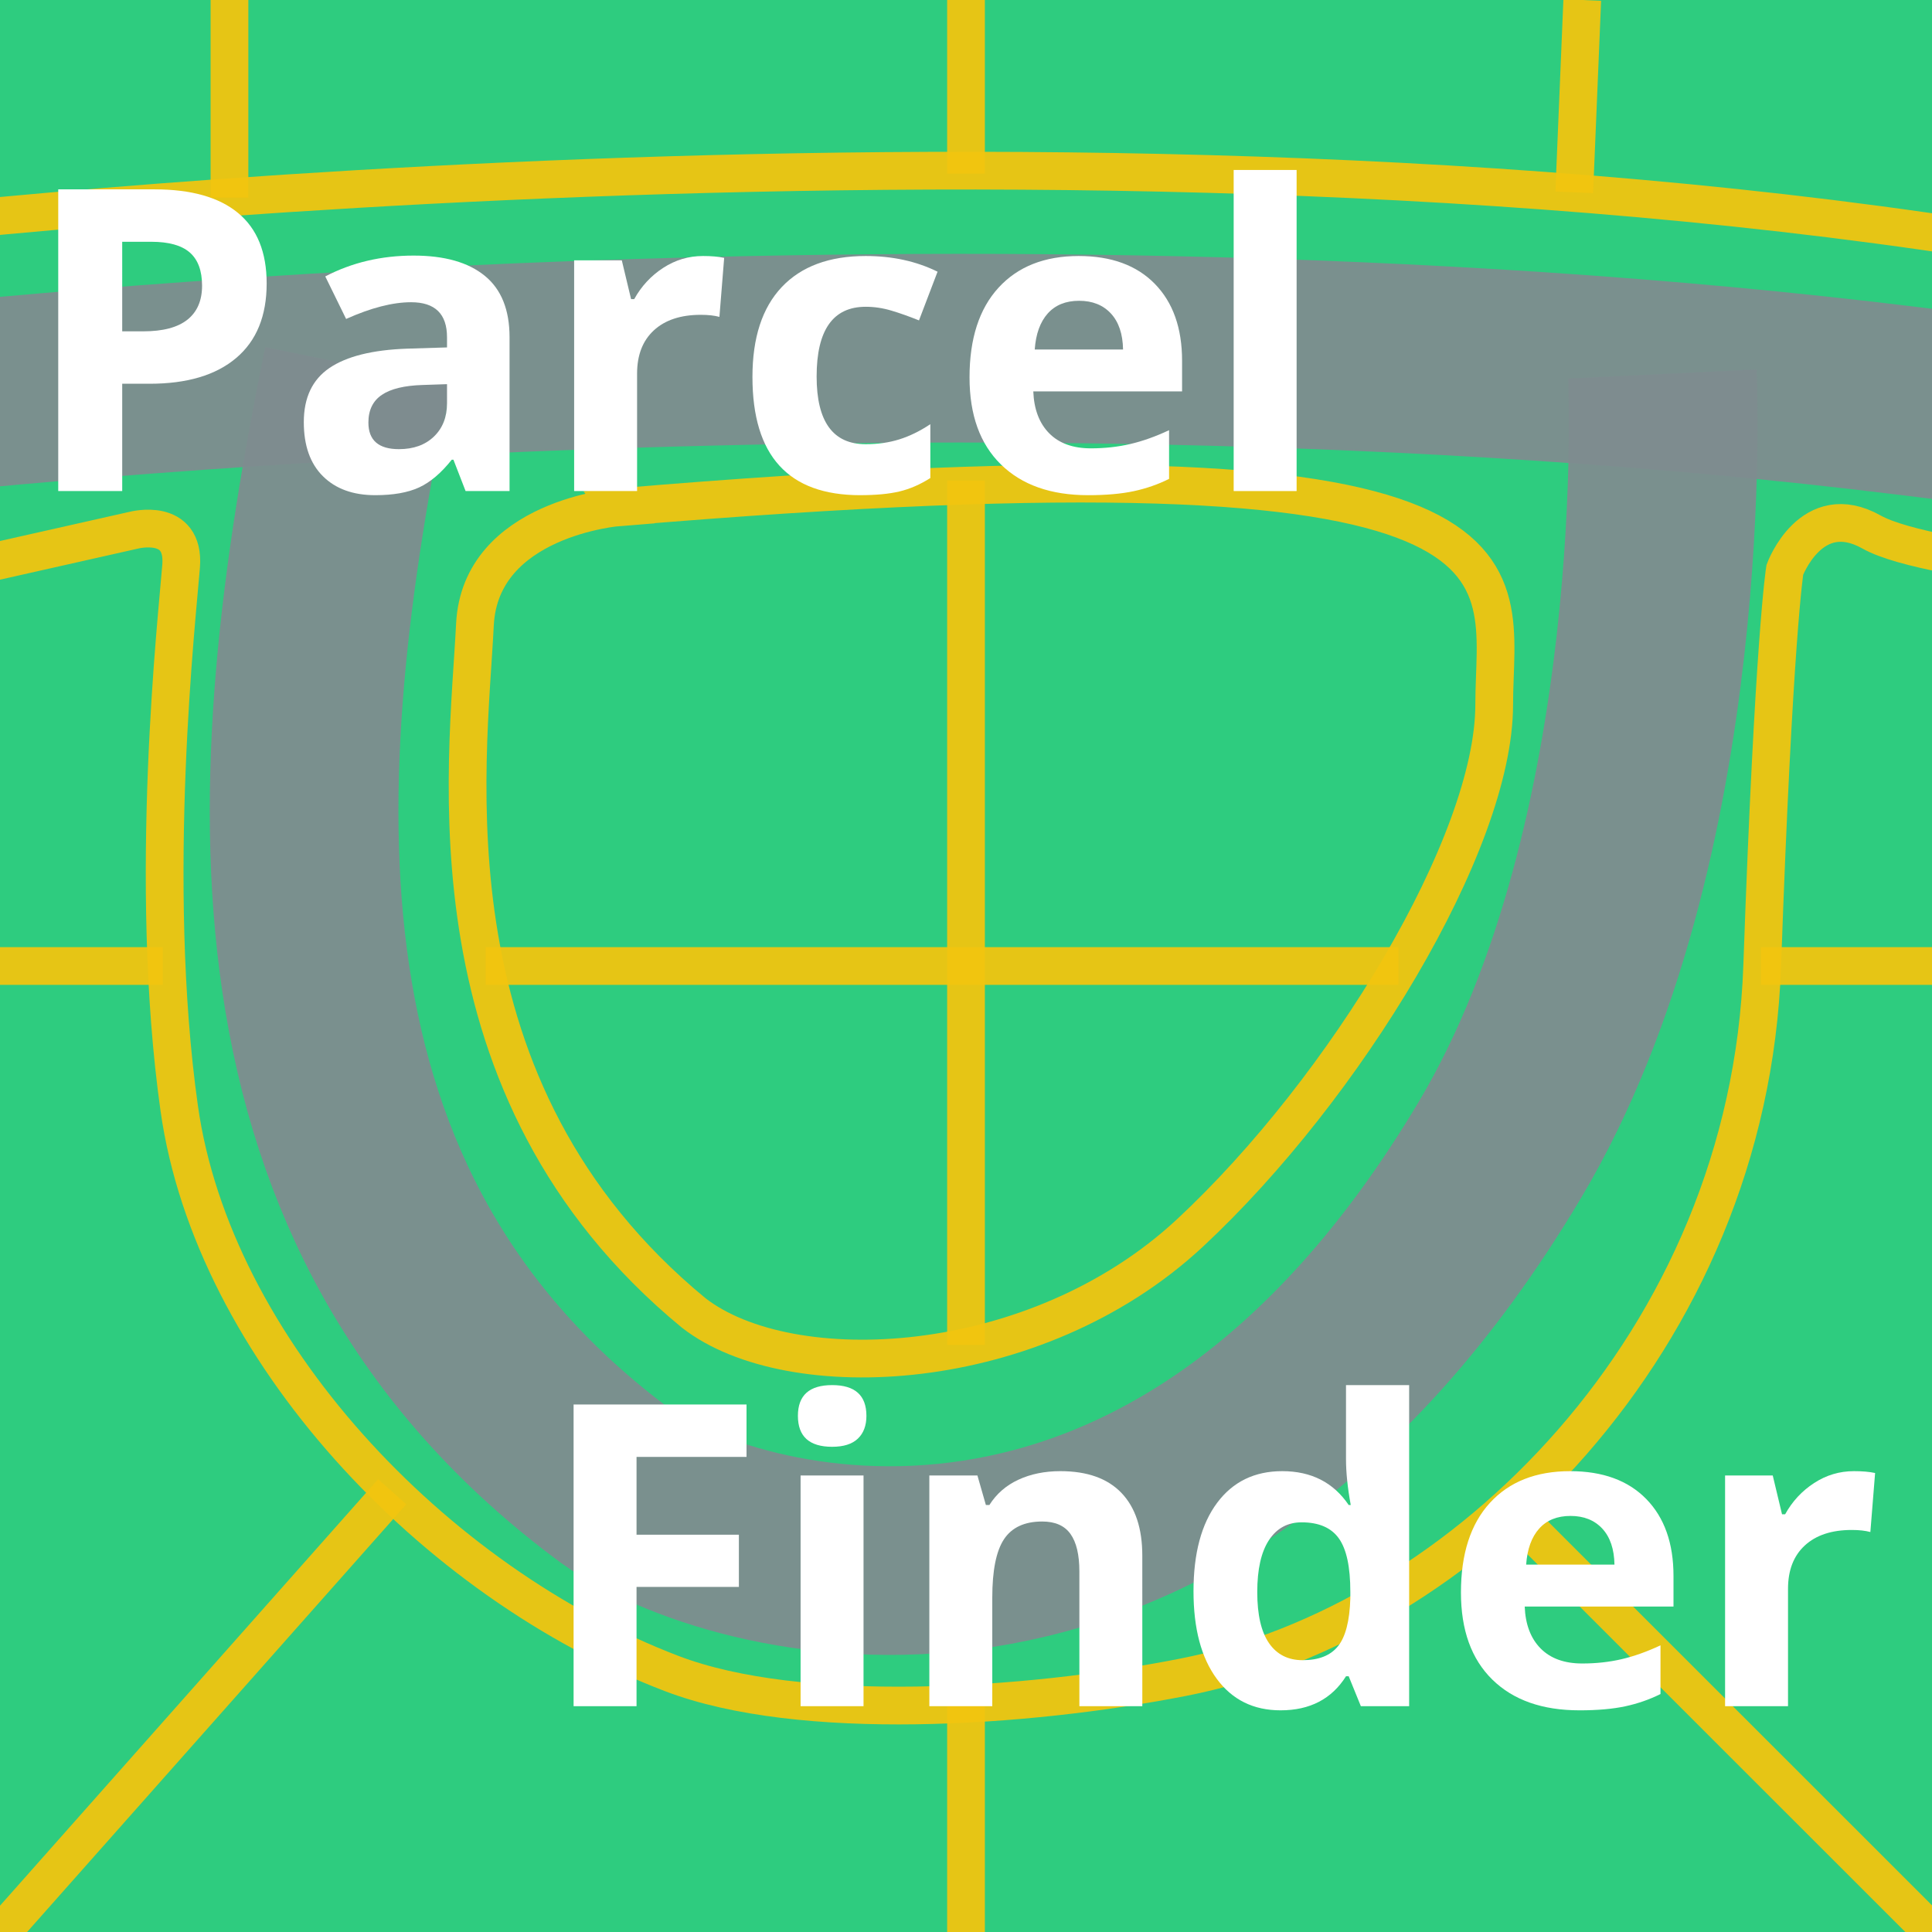 <?xml version="1.0" encoding="UTF-8" standalone="no"?>
<!-- Created with Inkscape (http://www.inkscape.org/) -->

<svg
   xmlns:dc="http://purl.org/dc/elements/1.1/"
   xmlns:cc="http://creativecommons.org/ns#"
   xmlns:rdf="http://www.w3.org/1999/02/22-rdf-syntax-ns#"
   xmlns:svg="http://www.w3.org/2000/svg"
   xmlns="http://www.w3.org/2000/svg"
   xmlns:sodipodi="http://sodipodi.sourceforge.net/DTD/sodipodi-0.dtd"
   xmlns:inkscape="http://www.inkscape.org/namespaces/inkscape"
   width="256"
   height="256"
   id="svg2"
   version="1.1"
   inkscape:version="0.48.4 r9939"
   sodipodi:docname="parcel-finder_button.svg"
   inkscape:export-filename="C:\Users\Ryan Cooper\Documents\GitHub\GSCPC-Website-Stuff\img\parcel-finder_button.png"
   inkscape:export-xdpi="90"
   inkscape:export-ydpi="90">
  <defs
     id="defs4" />
  <sodipodi:namedview
     id="base"
     pagecolor="#ffffff"
     bordercolor="#666666"
     borderopacity="1.0"
     inkscape:pageopacity="0.0"
     inkscape:pageshadow="2"
     inkscape:zoom="1.4142136"
     inkscape:cx="211.37999"
     inkscape:cy="49.329162"
     inkscape:document-units="px"
     inkscape:current-layer="layer10"
     showgrid="false"
     showguides="true"
     inkscape:guide-bbox="true"
     inkscape:window-width="1920"
     inkscape:window-height="976"
     inkscape:window-x="-8"
     inkscape:window-y="-8"
     inkscape:window-maximized="1">
    <sodipodi:guide
       orientation="1,0"
       position="8,128"
       id="guide2985" />
    <sodipodi:guide
       orientation="0,1"
       position="128,248"
       id="guide2987" />
    <sodipodi:guide
       orientation="1,0"
       position="248,128"
       id="guide2989" />
    <sodipodi:guide
       orientation="0,1"
       position="128,8"
       id="guide2993" />
    <sodipodi:guide
       orientation="0,1"
       position="128,128"
       id="guide2995" />
    <sodipodi:guide
       orientation="1,0"
       position="128,128"
       id="guide2997" />
    <sodipodi:guide
       orientation="1,0"
       position="256,128"
       id="guide3790" />
    <sodipodi:guide
       orientation="0,1"
       position="128,256"
       id="guide3792" />
    <sodipodi:guide
       orientation="0,1"
       position="128,0"
       id="guide3794" />
    <sodipodi:guide
       orientation="0,1"
       position="-10.253,256"
       id="guide4429" />
    <sodipodi:guide
       orientation="0,1"
       position="-7.375,256"
       id="guide4431" />
  </sodipodi:namedview>
  <g
     inkscape:groupmode="layer"
     id="layer1"
     inkscape:label="bg"
     sodipodi:insensitive="true">
    <rect
       style="color:#000000;fill:#2ecc7f;fill-opacity:1;stroke:none;stroke-width:15;marker:none;visibility:visible;display:inline;overflow:visible;enable-background:accumulate"
       id="rect3006"
       width="256"
       height="256"
       x="0"
       y="1.204592e-014" />
  </g>
  <g
     inkscape:groupmode="layer"
     id="layer8"
     inkscape:label="street"
     sodipodi:insensitive="true">
    <path
       style="fill:none;stroke:#7f8c8f;stroke-width:25;stroke-linecap:butt;stroke-linejoin:miter;stroke-miterlimit:4;stroke-opacity:0.941;stroke-dasharray:none"
       d="m -17.172,53.621 c 0,0 140,-16.5 270,-0.5 130,16 130,16 130,16"
       id="path4668"
       inkscape:connector-curvature="0"
       sodipodi:nodetypes="csc" />
    <path
       style="fill:none;stroke:#7f8c8f;stroke-width:25;stroke-linecap:butt;stroke-linejoin:miter;stroke-miterlimit:4;stroke-opacity:0.941;stroke-dasharray:none"
       d="M 47.387,48.495 C 36.175,103.491 32.384,160.578 81.695,196.988 c 14.849,10.607 73.76,27.994 117.012,-44.561 24.54,-41.165 21.567,-102.87 21.567,-102.87"
       id="path4670"
       inkscape:connector-curvature="0"
       sodipodi:nodetypes="ccsc" />
  </g>
  <g
     inkscape:groupmode="layer"
     id="layer9"
     inkscape:label="parcels"
     sodipodi:insensitive="true">
    <path
       style="fill:none;stroke:#f1c40f;stroke-width:5;stroke-linecap:butt;stroke-linejoin:miter;stroke-miterlimit:4;stroke-opacity:0.941;stroke-dasharray:none"
       d="m 82.024,67.202 c 0,0 -18.385,1.414 -19.092,15.556 -0.942,18.844 -7.085,61.518 28.991,91.217 12.728,9.899 45.255,8.485 65.761,-10.607 20.506,-19.092 40.305,-51.619 40.305,-70.004 0,-18.385 9.899,-36.77 -115.966,-26.163 z"
       id="path4677"
       inkscape:connector-curvature="0"
       sodipodi:nodetypes="cscssc" />
    <path
       style="fill:none;stroke:#f1c40f;stroke-width:5;stroke-linecap:butt;stroke-linejoin:miter;stroke-miterlimit:4;stroke-opacity:0.941;stroke-dasharray:none"
       d="m 128,63.667 0,114.551"
       id="path4679"
       inkscape:connector-curvature="0" />
    <path
       style="fill:none;stroke:#f1c40f;stroke-width:5;stroke-linecap:butt;stroke-linejoin:miter;stroke-miterlimit:4;stroke-opacity:0.941;stroke-dasharray:none"
       d="m 64.347,128 120.958,0"
       id="path4681"
       inkscape:connector-curvature="0"
       sodipodi:nodetypes="cc" />
    <path
       style="fill:none;stroke:#f1c40f;stroke-width:5;stroke-linecap:butt;stroke-linejoin:miter;stroke-miterlimit:4;stroke-opacity:0.941;stroke-dasharray:none"
       d="m -35,89.5 25,-13 27.75,-6.25 c 0,0 6.75,-1.75 6.25,4.75 -0.5,6.5 -4.495,41.795 -0.25,71.875 4.481,31.756 33.64,62.789 65.25,74.875 17,6.5 46.789,4.607 67.75,0.5 37,-7.25 75,-44.5 76.75,-94.25 1.532,-43.545 3,-52.5 3,-52.5 0,0 3.5,-9.5 11.5,-5 8,4.5 44,7 44,7"
       id="path4689"
       inkscape:connector-curvature="0"
       sodipodi:nodetypes="cccssssscsc" />
    <path
       style="fill:none;stroke:#f1c40f;stroke-width:5;stroke-linecap:butt;stroke-linejoin:miter;stroke-miterlimit:4;stroke-opacity:0.941;stroke-dasharray:none"
       d="m 21.567,128 -63.64,0"
       id="path4691"
       inkscape:connector-curvature="0" />
    <path
       style="fill:none;stroke:#f1c40f;stroke-width:5;stroke-linecap:butt;stroke-linejoin:miter;stroke-miterlimit:4;stroke-opacity:0.941;stroke-dasharray:none"
       d="M 51.972,197.664 -8.839,266.253"
       id="path4693"
       inkscape:connector-curvature="0" />
    <path
       style="fill:none;stroke:#f1c40f;stroke-width:5;stroke-linecap:butt;stroke-linejoin:miter;stroke-miterlimit:4;stroke-opacity:0.941;stroke-dasharray:none"
       d="m 128,225.594 0,47.376"
       id="path4695"
       inkscape:connector-curvature="0" />
    <path
       style="fill:none;stroke:#f1c40f;stroke-width:5;stroke-linecap:butt;stroke-linejoin:miter;stroke-miterlimit:4;stroke-opacity:0.941;stroke-dasharray:none"
       d="M 199.758,199.785 256,256"
       id="path4697"
       inkscape:connector-curvature="0" />
    <path
       style="fill:none;stroke:#f1c40f;stroke-width:5;stroke-linecap:butt;stroke-linejoin:miter;stroke-miterlimit:4;stroke-opacity:0.941;stroke-dasharray:none"
       d="M 233.345,128 256,128"
       id="path4699"
       inkscape:connector-curvature="0" />
    <path
       style="fill:none;stroke:#f1c40f;stroke-width:5;stroke-linecap:butt;stroke-linejoin:miter;stroke-miterlimit:4;stroke-opacity:0.941;stroke-dasharray:none"
       d="m -20.86,30.786 c 0,0 164.402,-20.153 294.51,2.828 130.108,22.981 33.941,73.893 33.941,73.893"
       id="path4701"
       inkscape:connector-curvature="0" />
    <path
       style="fill:none;stroke:#f1c40f;stroke-width:5;stroke-linecap:butt;stroke-linejoin:miter;stroke-miterlimit:4;stroke-opacity:0.941;stroke-dasharray:none"
       d="M 128,23.008 128,0"
       id="path4703"
       inkscape:connector-curvature="0" />
    <path
       style="fill:none;stroke:#f1c40f;stroke-width:5;stroke-linecap:butt;stroke-linejoin:miter;stroke-miterlimit:4;stroke-opacity:0.941;stroke-dasharray:none"
       d="M 208.596,25.483 209.657,0"
       id="path4705"
       inkscape:connector-curvature="0" />
    <path
       style="fill:none;stroke:#f1c40f;stroke-width:5;stroke-linecap:butt;stroke-linejoin:miter;stroke-miterlimit:4;stroke-opacity:0.941;stroke-dasharray:none"
       d="M 30.406,26.19 30.406,0"
       id="path4709"
       inkscape:connector-curvature="0" />
  </g>
  <g
     inkscape:groupmode="layer"
     id="layer12"
     inkscape:label="text_bg"
     sodipodi:insensitive="true" />
  <g
     inkscape:groupmode="layer"
     id="layer10"
     inkscape:label="text">
    <g
       style="font-size:56px;font-style:normal;font-variant:normal;font-weight:bold;font-stretch:normal;text-align:start;line-height:125%;letter-spacing:0px;word-spacing:0px;writing-mode:lr-tb;text-anchor:start;fill:#ffffff;fill-opacity:1;stroke:none;font-family:Open Sans;-inkscape-font-specification:Open Sans Bold"
       id="text4712"
       transform="translate(11.657,-62.933)">
      <path
         d="m 4.537,106.836 2.789,0 c 2.607,2e-5 4.557,-0.515 5.852,-1.545 1.294,-1.03 1.941,-2.529 1.941,-4.498 -2.4e-5,-1.987 -0.542,-3.454 -1.627,-4.402 -1.085,-0.948 -2.785,-1.422 -5.1,-1.422 l -3.855,0 z m 19.141,-6.344 c -3.3e-5,4.302 -1.344,7.592 -4.033,9.871 -2.689,2.279 -6.512,3.418 -11.471,3.418 l -3.637,0 0,14.219 -8.477,0 0,-39.977 12.77,0 c 4.849,4e-5 8.536,1.044 11.061,3.131 2.525,2.087 3.787,5.2 3.787,9.338 z"
         id="path4738"
         inkscape:connector-curvature="0" />
      <path
         d="m 50.037,128 -1.613,-4.156 -0.219,0 c -1.404,1.768 -2.848,2.994 -4.334,3.678 -1.486,0.684 -3.423,1.025 -5.811,1.025 -2.935,0 -5.245,-0.839 -6.932,-2.516 -1.686,-1.677 -2.529,-4.065 -2.529,-7.164 -3e-6,-3.245 1.135,-5.637 3.404,-7.178 2.27,-1.54 5.692,-2.393 10.268,-2.557 l 5.305,-0.164 0,-1.34 c -2.1e-5,-3.099 -1.586,-4.648 -4.758,-4.648 -2.443,2e-5 -5.314,0.738 -8.613,2.215 L 31.444,99.562 c 3.518,-1.841 7.419,-2.762 11.703,-2.762 4.102,3.1e-5 7.246,0.893 9.434,2.68 2.187,1.786 3.281,4.503 3.281,8.148 l 0,20.371 z m -2.461,-14.164 -3.227,0.109 c -2.424,0.073 -4.229,0.51 -5.414,1.312 -1.185,0.802 -1.777,2.023 -1.777,3.664 -1.1e-5,2.352 1.349,3.527 4.047,3.527 1.932,0 3.477,-0.556 4.635,-1.668 1.158,-1.112 1.736,-2.589 1.736,-4.43 z"
         id="path4740"
         inkscape:connector-curvature="0" />
      <path
         d="m 81.483,96.855 c 1.13,3.1e-5 2.069,0.082 2.816,0.246 l -0.629,7.82 c -0.675,-0.182 -1.495,-0.273 -2.461,-0.273 -2.661,2e-5 -4.735,0.684 -6.221,2.051 -1.486,1.367 -2.229,3.281 -2.229,5.742 l 0,15.559 -8.34,0 0,-30.57 6.316,0 1.23,5.141 0.41,0 c 0.948,-1.714 2.229,-3.094 3.842,-4.143 1.613,-1.048 3.368,-1.572 5.264,-1.572 z"
         id="path4742"
         inkscape:connector-curvature="0" />
      <path
         d="m 102.319,128.547 c -9.516,0 -14.273,-5.223 -14.273,-15.668 -2e-6,-5.195 1.294,-9.165 3.883,-11.908 2.589,-2.743 6.298,-4.115 11.129,-4.115 3.536,3.1e-5 6.708,0.693 9.516,2.078 l -2.461,6.453 c -1.313,-0.529 -2.534,-0.962 -3.664,-1.299 -1.13,-0.337 -2.26,-0.506 -3.391,-0.506 -4.339,3e-5 -6.508,3.081 -6.508,9.242 -1.1e-5,5.979 2.169,8.969 6.508,8.969 1.604,0 3.09,-0.214 4.457,-0.643 1.367,-0.428 2.734,-1.098 4.102,-2.01 l 0,7.137 c -1.349,0.857 -2.712,1.449 -4.088,1.777 -1.376,0.328 -3.113,0.492 -5.209,0.492 z"
         id="path4744"
         inkscape:connector-curvature="0" />
      <path
         d="m 131.33,102.789 c -1.768,3e-5 -3.154,0.561 -4.156,1.682 -1.003,1.121 -1.577,2.712 -1.723,4.771 l 11.703,0 c -0.036,-2.06 -0.574,-3.65 -1.613,-4.771 -1.039,-1.121 -2.443,-1.682 -4.211,-1.682 z m 1.176,25.758 c -4.922,0 -8.768,-1.358 -11.539,-4.074 -2.771,-2.716 -4.156,-6.562 -4.156,-11.539 -10e-6,-5.122 1.281,-9.083 3.842,-11.881 2.561,-2.798 6.102,-4.197 10.623,-4.197 4.32,3.1e-5 7.684,1.23 10.09,3.691 2.406,2.461 3.609,5.861 3.609,10.199 l 0,4.047 -19.715,0 c 0.091,2.37 0.793,4.22 2.105,5.551 1.312,1.331 3.154,1.996 5.523,1.996 1.841,1e-5 3.582,-0.191 5.223,-0.574 1.641,-0.383 3.354,-0.993 5.141,-1.832 l 0,6.453 c -1.458,0.729 -3.017,1.271 -4.676,1.627 -1.659,0.355 -3.682,0.533 -6.07,0.533 z"
         id="path4746"
         inkscape:connector-curvature="0" />
      <path
         d="m 160.151,128 -8.34,0 0,-42.547 8.34,0 z"
         id="path4748"
         inkscape:connector-curvature="0" />
    </g>
    <g
       style="font-size:56px;font-style:normal;font-variant:normal;font-weight:bold;font-stretch:normal;text-align:start;line-height:125%;letter-spacing:0px;word-spacing:0px;writing-mode:lr-tb;text-anchor:start;fill:#ffffff;fill-opacity:1;stroke:none;font-family:Open Sans;-inkscape-font-specification:Open Sans Bold"
       id="text4712-9"
       transform="translate(-1.05,-21.92)">
      <path
         d="m 85.394,248 -8.34,0 0,-39.977 22.914,0 0,6.945 -14.574,0 0,10.309 13.562,0 0,6.918 -13.562,0 z"
         id="path4751"
         inkscape:connector-curvature="0"
         style="fill:#ffffff;fill-opacity:1" />
      <path
         d="m 106.777,209.527 c 0,-2.716 1.513,-4.074 4.539,-4.074 3.026,5e-5 4.539,1.358 4.539,4.074 -1e-5,1.294 -0.378,2.301 -1.135,3.021 -0.757,0.72 -1.891,1.08 -3.404,1.08 -3.026,3e-5 -4.539,-1.367 -4.539,-4.102 z M 115.472,248 l -8.34,0 0,-30.57 8.34,0 z"
         id="path4753"
         inkscape:connector-curvature="0"
         style="fill:#ffffff;fill-opacity:1" />
      <path
         d="m 152.413,248 -8.34,0 0,-17.855 c -3e-5,-2.206 -0.392,-3.86 -1.176,-4.963 -0.784,-1.103 -2.033,-1.654 -3.746,-1.654 -2.333,3e-5 -4.02,0.779 -5.059,2.338 -1.039,1.559 -1.559,4.143 -1.559,7.752 l 0,14.383 -8.34,0 0,-30.57 6.371,0 1.121,3.91 0.465,0 c 0.93,-1.477 2.21,-2.593 3.842,-3.35 1.631,-0.756 3.486,-1.135 5.564,-1.135 3.555,3e-5 6.253,0.962 8.094,2.885 1.841,1.923 2.762,4.699 2.762,8.326 z"
         id="path4755"
         inkscape:connector-curvature="0"
         style="fill:#ffffff;fill-opacity:1" />
      <path
         d="m 170.734,248.547 c -3.591,0 -6.412,-1.395 -8.463,-4.184 -2.051,-2.789 -3.076,-6.654 -3.076,-11.594 0,-5.013 1.044,-8.919 3.131,-11.717 2.087,-2.798 4.963,-4.197 8.627,-4.197 3.846,3e-5 6.781,1.495 8.805,4.484 l 0.273,0 c -0.419,-2.279 -0.629,-4.311 -0.629,-6.098 l 0,-9.789 8.367,0 0,42.547 -6.398,0 -1.613,-3.965 -0.355,0 c -1.896,3.008 -4.785,4.512 -8.668,4.512 z m 2.926,-6.645 c 2.133,1e-5 3.696,-0.62 4.689,-1.859 0.993,-1.24 1.536,-3.345 1.627,-6.316 l 0,-0.902 c -2e-5,-3.281 -0.506,-5.633 -1.518,-7.055 -1.012,-1.422 -2.657,-2.133 -4.936,-2.133 -1.859,2e-5 -3.304,0.788 -4.334,2.365 -1.03,1.577 -1.545,3.869 -1.545,6.877 -1e-5,3.008 0.52,5.264 1.559,6.768 1.039,1.504 2.525,2.256 4.457,2.256 z"
         id="path4757"
         inkscape:connector-curvature="0"
         style="fill:#ffffff;fill-opacity:1" />
      <path
         d="m 209.152,222.789 c -1.768,3e-5 -3.154,0.561 -4.156,1.682 -1.003,1.121 -1.577,2.712 -1.723,4.771 l 11.703,0 c -0.036,-2.06 -0.574,-3.65 -1.613,-4.771 -1.039,-1.121 -2.443,-1.682 -4.211,-1.682 z m 1.176,25.758 c -4.922,0 -8.768,-1.358 -11.539,-4.074 -2.771,-2.716 -4.156,-6.562 -4.156,-11.539 0,-5.122 1.281,-9.083 3.842,-11.881 2.561,-2.798 6.102,-4.197 10.623,-4.197 4.32,3e-5 7.684,1.23 10.09,3.691 2.406,2.461 3.609,5.861 3.609,10.199 l 0,4.047 -19.715,0 c 0.091,2.37 0.793,4.22 2.105,5.551 1.312,1.331 3.154,1.996 5.523,1.996 1.841,1e-5 3.582,-0.191 5.223,-0.574 1.641,-0.383 3.354,-0.993 5.141,-1.832 l 0,6.453 c -1.458,0.729 -3.017,1.271 -4.676,1.627 -1.659,0.355 -3.682,0.533 -6.07,0.533 z"
         id="path4759"
         inkscape:connector-curvature="0"
         style="fill:#ffffff;fill-opacity:1" />
      <path
         d="m 246.695,216.855 c 1.13,3e-5 2.069,0.082 2.816,0.246 l -0.629,7.82 c -0.674,-0.182 -1.495,-0.273 -2.461,-0.273 -2.661,2e-5 -4.735,0.684 -6.221,2.051 -1.486,1.367 -2.229,3.281 -2.229,5.742 l 0,15.559 -8.34,0 0,-30.57 6.316,0 1.23,5.141 0.41,0 c 0.948,-1.714 2.228,-3.094 3.842,-4.143 1.613,-1.048 3.368,-1.572 5.264,-1.572 z"
         id="path4761"
         inkscape:connector-curvature="0"
         style="fill:#ffffff;fill-opacity:1" />
    </g>
  </g>
</svg>
